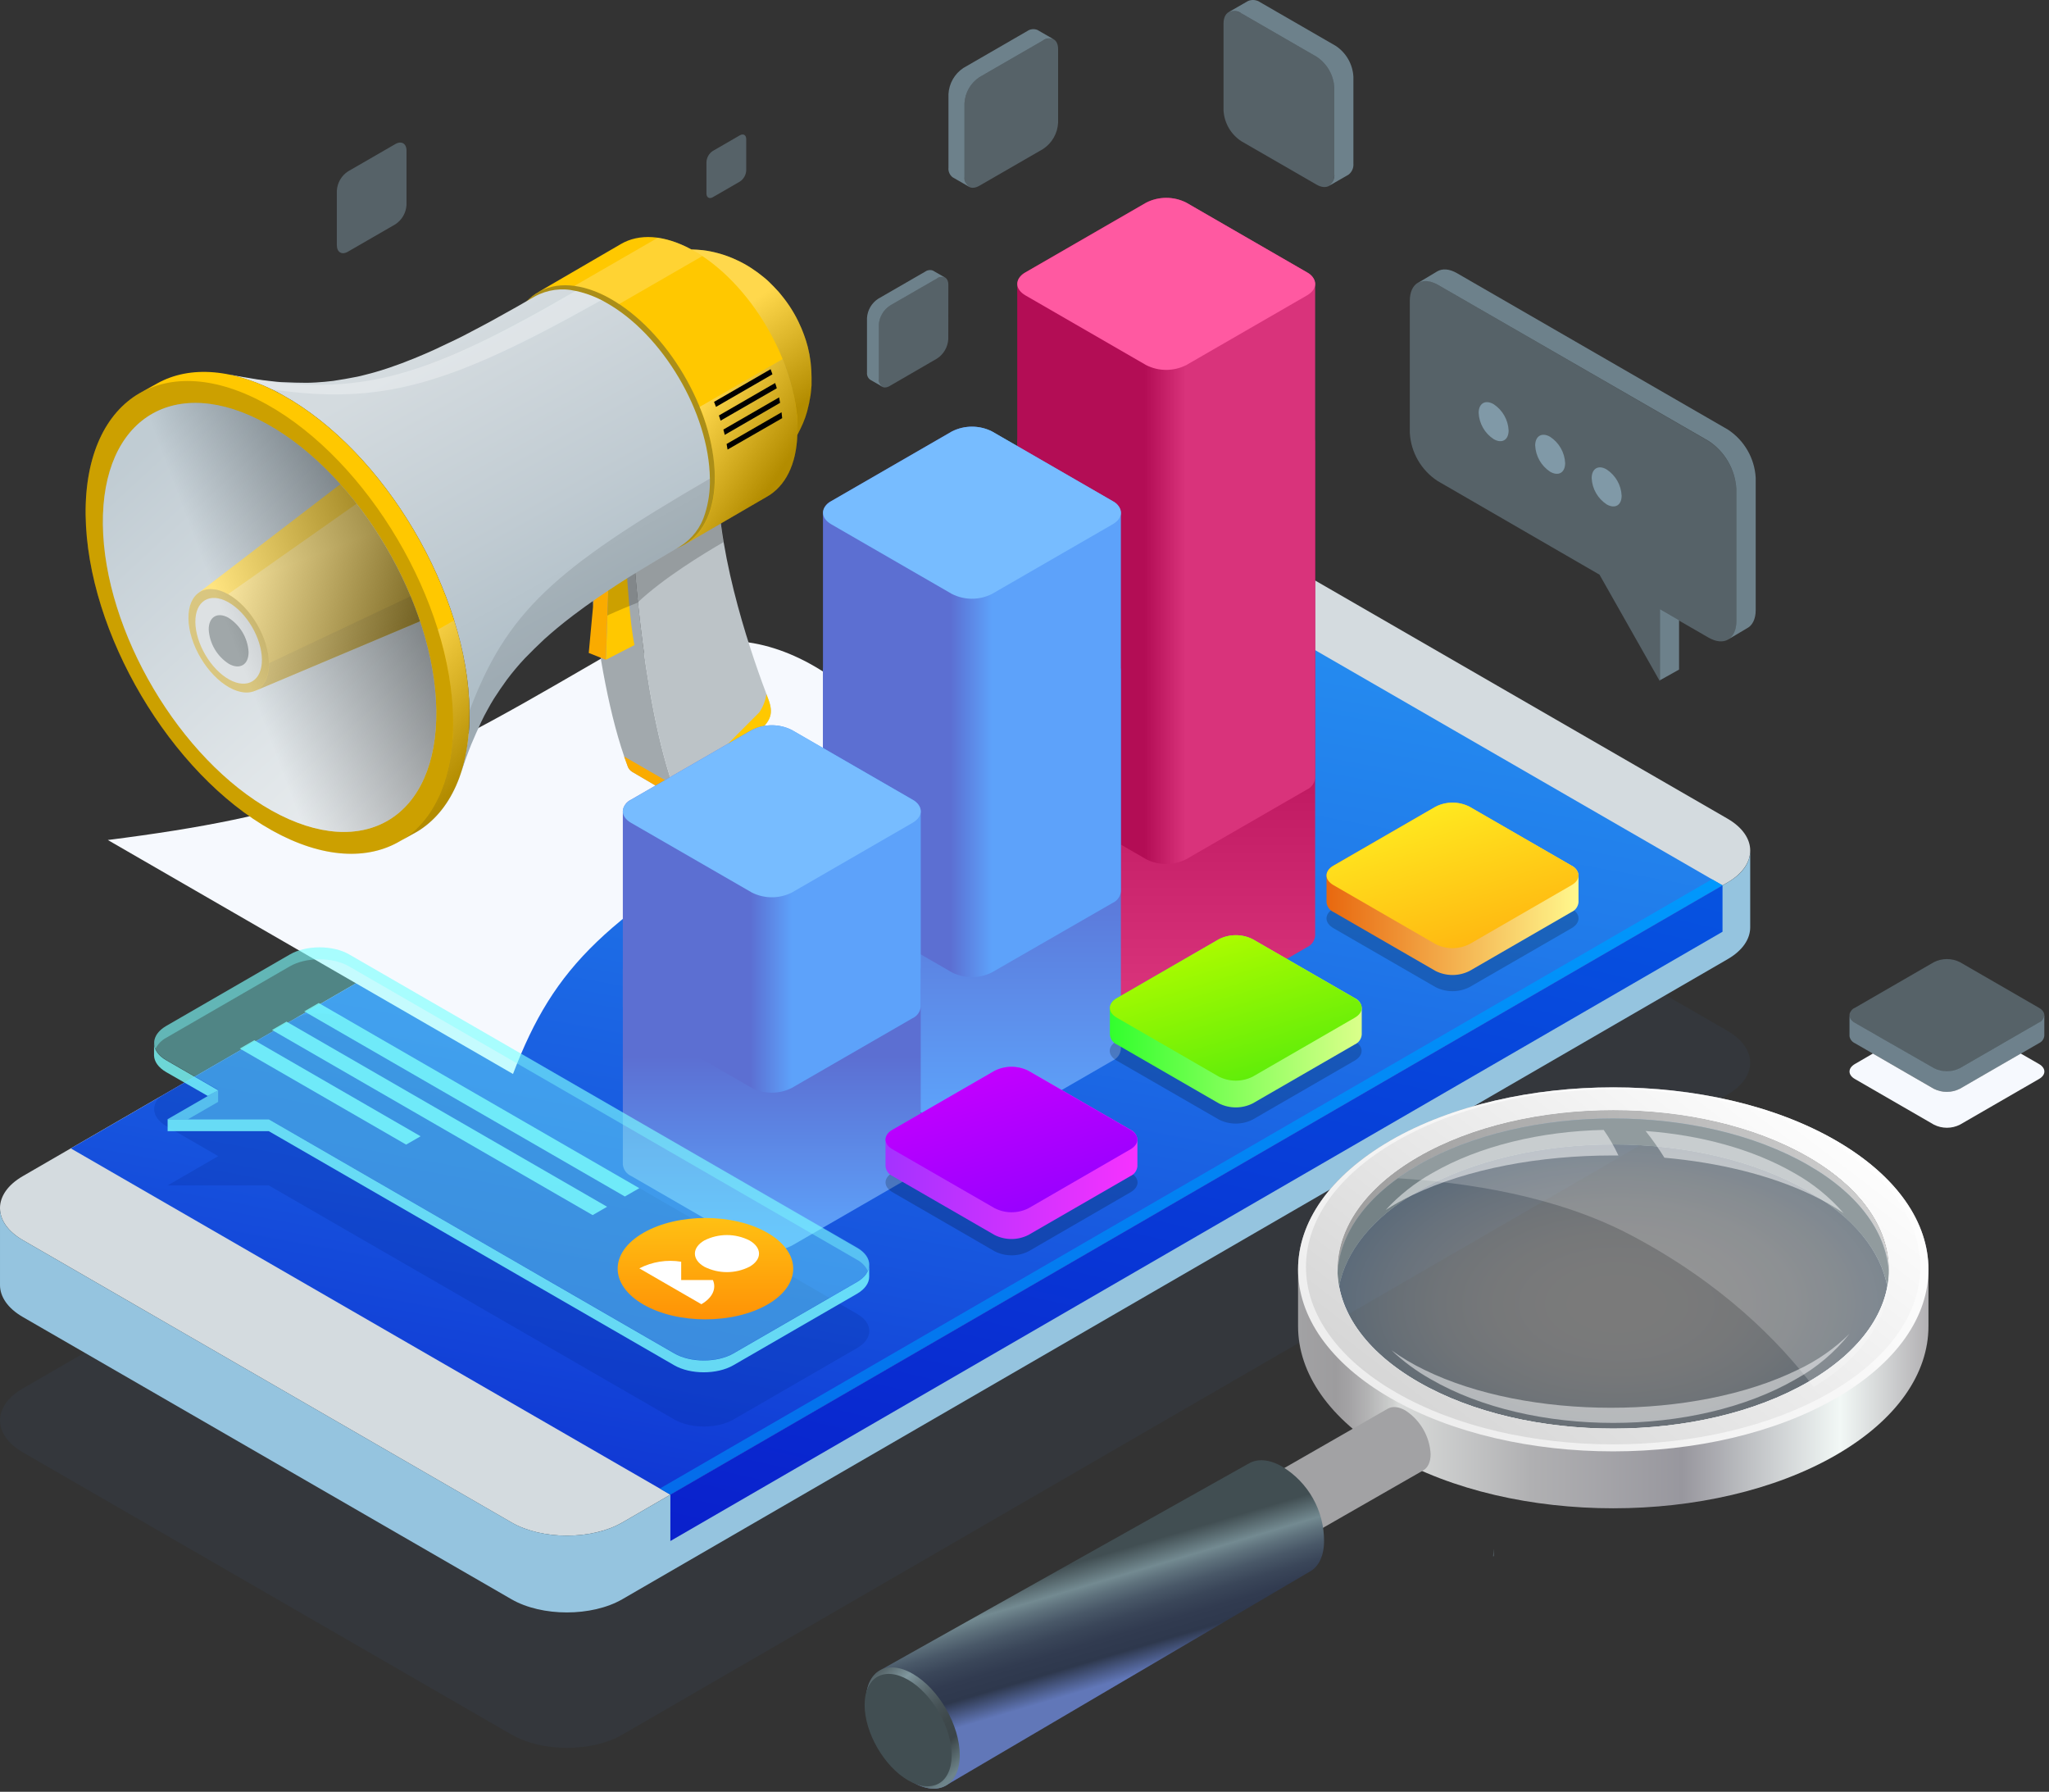 <svg width="525" height="459" viewBox="0 0 525 459" fill="none" xmlns="http://www.w3.org/2000/svg">
<rect x="0" y="0" width="525" height="459" fill="#333333" stroke="none"/>
<g style="mix-blend-mode:multiply" opacity="0.05">
<path d="M288.972 191.747C296.785 187.236 309.559 187.236 317.372 191.747L442.594 264.047C450.397 268.549 450.397 275.929 442.594 280.44L159.469 444.371C151.666 448.892 138.881 448.892 131.078 444.371L5.856 372.061C-1.947 367.55 -1.957 360.169 5.856 355.668L288.972 191.747Z" fill="#3B83E5"/>
</g>
<path d="M288.972 137.395C296.785 132.884 309.559 132.884 317.372 137.395L442.594 209.695C450.397 214.206 450.397 221.577 442.594 226.088L159.459 390.009C151.656 394.52 138.872 394.52 131.069 390.009L5.856 317.68C-1.947 313.169 -1.957 305.798 5.856 301.287L288.972 137.395Z" fill="#D4DBDF"/>
<path d="M5.856 317.68L131.078 390.009C138.881 394.52 151.666 394.52 159.469 390.009L442.604 226.088C446.443 223.9 448.363 221.03 448.44 218.141V237.567C448.44 240.533 446.52 243.508 442.575 245.764L159.44 409.685C151.637 414.186 138.853 414.186 131.05 409.685L5.856 337.384C1.95 335.129 0.001 332.163 0.001 329.188V309.522C0.011 312.488 1.959 315.453 5.856 317.68Z" fill="#95C4DF"/>
<path d="M18.151 294.194L171.764 382.887L441.347 226.808L287.724 138.115L18.151 294.194Z" fill="url(#paint0_linear)"/>
<path d="M169.067 381.323L171.764 382.887L441.347 226.808L438.64 225.243L169.067 381.323Z" fill="url(#paint1_linear)"/>
<path d="M171.764 394.769L441.347 238.69V226.808L171.764 382.887V394.769Z" fill="url(#paint2_linear)"/>
<g style="mix-blend-mode:multiply" opacity="0.2">
<path d="M376.514 252.875C373.784 254.261 370.557 254.261 367.828 252.875L341.673 237.778C339.284 236.396 339.284 234.141 341.673 232.758L367.828 217.661C370.557 216.276 373.784 216.276 376.514 217.661L402.668 232.758C405.057 234.141 405.057 236.396 402.668 237.778L376.514 252.875Z" fill="black"/>
</g>
<path d="M402.667 221.769L376.513 206.672C373.784 205.287 370.557 205.287 367.827 206.672L341.673 221.769C340.67 222.221 339.988 223.178 339.888 224.274V231.127C339.982 232.225 340.666 233.185 341.673 233.632L367.827 248.739C370.56 250.112 373.781 250.112 376.513 248.739L402.667 233.632C403.672 233.181 404.355 232.223 404.453 231.127V224.274C404.353 223.178 403.671 222.221 402.667 221.769Z" fill="url(#paint3_linear)"/>
<path d="M376.514 241.857C373.784 243.242 370.557 243.242 367.828 241.857L341.673 226.75C339.284 225.378 339.284 223.122 341.673 221.74L367.828 206.643C370.557 205.258 373.784 205.258 376.514 206.643L402.668 221.74C405.057 223.122 405.057 225.378 402.668 226.75L376.514 241.857Z" fill="url(#paint4_linear)"/>
<g style="mix-blend-mode:multiply">
<path d="M199.952 209.052L218.562 198.312L211.556 194.271C223.736 186.593 222.219 178.502 208.6 170.642C194.981 162.781 180.891 161.898 167.665 168.914L160.668 164.873L142.058 175.632C97.371 201.431 76.198 209.014 27.624 215.185L131.443 275.123C142.125 247.088 155.265 234.86 199.952 209.052Z" fill="#F6F9FE"/>
</g>
<path d="M173.213 203.466C163.845 178.675 162.012 135.187 162.012 135.187L183.895 122.557L171.476 115.291L149.593 127.922C149.593 127.922 151.426 171.409 160.803 196.201C161.002 196.844 161.433 197.391 162.012 197.736L174.173 204.877C173.72 204.512 173.386 204.021 173.213 203.466Z" fill="#A2A9AD"/>
<path d="M159.92 193.801C160.198 194.617 160.486 195.423 160.784 196.2C160.983 196.844 161.414 197.391 161.993 197.736L174.173 204.877C173.72 204.512 173.386 204.021 173.213 203.466C172.906 202.65 172.608 201.815 172.311 200.951L159.92 193.801Z" fill="#FAAB00"/>
<path d="M196.891 179.184C193.138 169.307 184.01 143.902 183.876 122.557L161.993 135.187C161.993 135.187 163.826 178.675 173.213 203.466C173.99 205.52 175.785 205.933 178.012 203.687L194.654 187.15C197.562 184.491 198.167 182.639 196.891 179.184Z" fill="#BCC3C7"/>
<path d="M196.891 179.184L196.372 177.821C196.132 179.5 195.504 181.1 194.539 182.495C194.539 182.495 179.183 197.995 176.303 200.433C175.156 201.322 173.617 201.521 172.282 200.951C172.579 201.815 172.877 202.65 173.184 203.466C173.961 205.52 175.756 205.933 177.983 203.687L194.654 187.15C197.562 184.491 198.167 182.639 196.891 179.184Z" fill="#FFC800"/>
<path d="M160.64 147.348C160.64 147.348 161.36 159.479 162.559 165.248L155.255 169.01L155.946 148.97L160.64 147.348Z" fill="#FFC800"/>
<g style="mix-blend-mode:multiply" opacity="0.2">
<path d="M183.876 122.557L171.456 115.291L149.573 127.922C149.573 127.922 150.178 142.318 152.453 159.22C156.906 156.888 163.298 154.421 163.298 154.421C169.834 148.192 180.248 141.848 185.373 138.882C184.445 133.488 183.945 128.029 183.876 122.557Z" fill="black"/>
</g>
<path d="M152.481 149.728L150.85 167.263L155.236 169.01L155.927 148.97L152.481 149.728Z" fill="#FAAB00"/>
<g style="mix-blend-mode:screen" opacity="0.2">
<path d="M158.634 77.898L179.931 65.613C179.125 65.075 178.319 64.576 177.503 64.115C174.733 62.51 171.691 61.426 168.529 60.919L147.184 73.233C150.388 73.727 153.471 74.818 156.273 76.449C157.069 76.89 157.856 77.38 158.634 77.898Z" fill="white"/>
</g>
<path d="M206.978 88.897C206.699 87.811 206.363 86.741 205.97 85.691C205.797 85.25 205.577 84.636 205.385 84.194C204.521 82.275 204.425 82.083 204.022 81.315C203.283 79.925 202.449 78.587 201.526 77.312C200.845 76.353 199.492 74.74 199.482 74.731C198.81 73.982 197.87 73.013 197.15 72.312C196.747 71.909 196.19 71.419 195.72 71.045C194.684 70.184 193.597 69.386 192.466 68.655C191.286 67.886 190.051 67.206 188.771 66.621C187.201 65.875 185.566 65.277 183.886 64.835C182.66 64.503 181.412 64.257 180.152 64.096C179.259 63.991 178.156 63.933 177.119 63.895C170.065 60.056 163.682 59.825 159.094 62.513L137.874 74.855L138.229 74.663C133.152 77.399 130.032 83.561 130.138 92.4C130.349 109.379 142.385 129.755 157.012 137.913C164.268 141.954 170.804 142.232 175.526 139.429L175.411 139.497L196.631 127.163C201.162 124.534 204.041 119.082 204.31 111.394C204.828 110.435 205.365 109.331 205.749 108.429C206.168 107.455 206.521 106.455 206.805 105.434C207.17 104.065 207.465 102.678 207.688 101.278C207.794 100.501 207.89 99.464 207.938 98.687C207.938 98.082 207.938 97.266 207.938 96.652C207.935 94.038 207.613 91.433 206.978 88.897Z" fill="#FFC800"/>
<g style="mix-blend-mode:multiply" opacity="0.3">
<path d="M206.978 88.897C206.699 87.811 206.363 86.741 205.97 85.691C205.797 85.25 205.577 84.636 205.385 84.194C204.521 82.275 204.425 82.083 204.022 81.315C203.283 79.925 202.449 78.588 201.526 77.312C200.845 76.353 199.492 74.74 199.482 74.731C198.81 73.982 197.87 73.013 197.15 72.312C196.747 71.909 196.19 71.419 195.72 71.045C194.684 70.184 193.598 69.386 192.466 68.655C191.286 67.886 190.051 67.206 188.771 66.621C187.202 65.875 185.566 65.277 183.886 64.835C182.66 64.503 181.412 64.257 180.152 64.096C179.259 63.991 178.156 63.933 177.119 63.895C177.244 63.972 177.369 64.029 177.493 64.096C192.14 72.264 204.185 92.64 204.367 109.609C204.367 110.214 204.367 110.799 204.367 111.385C204.886 110.425 205.423 109.321 205.807 108.419C206.226 107.446 206.578 106.445 206.863 105.424C207.228 104.055 207.522 102.668 207.746 101.269C207.851 100.491 207.947 99.455 207.995 98.677C207.995 98.073 207.995 97.257 207.995 96.642C207.973 94.029 207.632 91.428 206.978 88.897Z" fill="url(#paint5_linear)"/>
</g>
<g style="mix-blend-mode:multiply" opacity="0.4">
<path d="M130.138 92.41C129.927 75.431 141.655 68.29 156.273 76.449C170.89 84.607 182.964 104.993 183.146 121.961C183.329 138.93 171.629 146.081 157.012 137.923C142.394 129.764 130.349 109.408 130.138 92.41Z" fill="#2E383B"/>
</g>
<g style="mix-blend-mode:multiply" opacity="0.3">
<path d="M179.279 104.234C181.658 109.853 182.976 115.863 183.166 121.961C183.271 130.599 180.286 136.675 175.43 139.506L196.651 127.173C201.526 124.342 204.492 118.257 204.387 109.628C204.207 103.555 202.906 97.568 200.547 91.968L179.279 104.234Z" fill="url(#paint6_linear)"/>
</g>
<g style="mix-blend-mode:screen" opacity="0.2">
<path d="M158.634 77.898L179.931 65.613C179.125 65.075 178.319 64.576 177.503 64.115C174.733 62.51 171.691 61.426 168.529 60.919L147.184 73.233C150.388 73.727 153.471 74.818 156.273 76.449C157.069 76.89 157.856 77.38 158.634 77.898Z" fill="white"/>
</g>
<path d="M155.255 77.504C152.835 76.113 150.212 75.109 147.481 74.529C143.946 73.69 140.225 74.193 137.039 75.94C132.787 78.407 132.662 78.474 125.896 82.227C124.37 83.071 122.296 84.146 120.761 84.952C117.881 86.507 116.077 87.333 111.384 89.54C111.384 89.54 107.545 91.325 102.976 93.043C98.407 94.761 95.403 95.529 95.375 95.539C94.223 95.827 92.697 96.268 91.535 96.499C89.702 96.873 87.245 97.295 85.393 97.573C85.393 97.573 81.899 98.025 78.569 98.063C76.812 98.063 74.471 97.996 72.714 97.909C71.658 97.909 70.248 97.717 69.192 97.602C68.136 97.487 66.783 97.324 65.756 97.161C63.606 96.825 60.736 96.326 58.586 95.923C63.485 96.967 68.19 98.771 72.532 101.269C98.542 115.761 119.916 151.935 120.29 182.073C120.435 187.536 119.669 192.985 118.025 198.197L118.342 197.237C119.753 193.091 120.732 190.73 120.742 190.701C121.481 188.954 122.498 186.632 123.295 184.942C123.726 183.983 124.36 182.812 124.849 181.919C125.339 181.026 126.02 179.807 126.577 178.934C127.537 177.456 128.833 175.517 129.859 174.135C130.493 173.262 131.395 172.158 132.086 171.333C132.777 170.507 133.727 169.413 134.486 168.626C135.954 167.1 137.97 165.132 139.515 163.693C140.475 162.81 141.79 161.716 142.769 160.881C142.769 160.881 145.485 158.577 149.9 155.391C154.315 152.204 158.413 149.632 158.451 149.574C159.91 148.615 161.83 147.405 163.308 146.513C166.562 144.526 170.938 141.915 174.23 139.977C177.321 138.065 179.6 135.082 180.632 131.598C181.546 128.69 181.971 125.651 181.889 122.605C181.678 105.76 169.758 85.586 155.255 77.504Z" fill="url(#paint7_linear)"/>
<g style="mix-blend-mode:multiply" opacity="0.1">
<path d="M120.29 182.072C120.435 187.536 119.669 192.985 118.025 198.197L118.342 197.237C119.753 193.091 120.732 190.73 120.742 190.701C121.481 188.954 122.498 186.631 123.295 184.942C123.726 183.982 124.36 182.812 124.849 181.919C125.339 181.026 126.02 179.807 126.577 178.934C127.537 177.456 128.833 175.517 129.859 174.135C130.493 173.262 131.395 172.158 132.086 171.333C132.777 170.507 133.727 169.413 134.486 168.626C135.954 167.1 137.97 165.132 139.515 163.693C140.475 162.81 141.79 161.716 142.769 160.881C142.769 160.881 145.485 158.577 149.9 155.391C154.315 152.204 158.413 149.632 158.451 149.574C159.91 148.615 161.83 147.405 163.308 146.513C166.562 144.526 170.938 141.915 174.23 139.977C177.321 138.065 179.6 135.082 180.632 131.598C181.546 128.69 181.971 125.651 181.889 122.604C141.626 145.966 129.802 156.984 120.29 182.072Z" fill="black"/>
</g>
<g style="mix-blend-mode:screen" opacity="0.3">
<path d="M153.892 76.986L154.564 77.14C152.342 75.93 149.956 75.051 147.481 74.529C107.218 97.89 90.614 102.276 58.586 95.971C62.354 96.761 66.007 98.022 69.46 99.723C97.908 103.927 115.511 98.543 153.892 76.986Z" fill="white"/>
</g>
<path d="M72.532 101.269C59.968 94.272 48.624 93.59 40.302 98.207L36.166 100.501L35.935 100.635L35.734 100.741C27.096 105.751 21.759 116.567 21.942 131.924C22.306 162.061 43.69 198.235 69.691 212.728C82.609 219.926 94.242 220.406 102.631 215.386L106.854 213.045C115.319 207.939 120.473 197.208 120.291 182.063C119.916 151.935 98.542 115.761 72.532 101.269Z" fill="#FFC800"/>
<g style="mix-blend-mode:multiply" opacity="0.2">
<path d="M116.106 184.405C116.471 214.542 95.691 227.23 69.691 212.737C43.69 198.245 22.306 162.071 21.942 131.934C21.577 101.796 42.356 89.108 68.357 103.591C94.357 118.074 115.732 154.258 116.106 184.405Z" fill="black"/>
</g>
<path d="M111.787 181.967C112.123 209.321 93.273 220.828 69.681 207.679C46.09 194.53 26.683 161.706 26.357 134.362C26.03 107.018 44.871 95.5 68.462 108.649C92.054 121.798 111.403 154.623 111.787 181.967Z" fill="url(#paint8_linear)"/>
<g style="mix-blend-mode:multiply" opacity="0.3">
<path d="M112.2 161.293C114.603 168.77 115.919 176.553 116.106 184.405C116.288 199.569 111.115 210.319 102.669 215.396L106.892 213.054C115.357 207.948 120.511 197.218 120.329 182.073C120.14 174.198 118.818 166.391 116.403 158.894L112.2 161.293Z" fill="url(#paint9_linear)"/>
</g>
<path d="M197.918 95.884L183.454 104.234C183.3 103.802 183.127 103.37 182.955 102.948L197.447 94.579C197.61 95.011 197.764 95.443 197.918 95.884Z" fill="black"/>
<path d="M199.031 99.464L184.634 107.757C184.49 107.315 184.356 106.874 184.202 106.432L198.599 98.121C198.791 98.562 198.916 99.013 199.031 99.464Z" fill="black"/>
<path d="M199.876 103.198L185.69 111.404C185.584 110.943 185.469 110.444 185.344 110.041L199.626 101.797C199.703 102.267 199.789 102.689 199.876 103.198Z" fill="black"/>
<path d="M200.413 107.123L186.419 115.166C186.352 114.696 186.256 114.206 186.17 113.736L200.25 105.616C200.317 106.144 200.375 106.624 200.413 107.123Z" fill="black"/>
<path d="M107.602 159.162C106.886 157.006 106.079 154.859 105.184 152.722C101.649 144.252 96.998 136.292 91.353 129.054C90.009 127.327 88.618 125.66 87.178 124.054L50.773 151.945L50.86 151.887C49.228 153.087 48.249 155.333 48.288 158.414C48.374 165.008 53.087 172.926 58.73 176.093C61.35 177.552 63.711 177.734 65.506 176.89C65.439 176.89 65.381 176.966 65.324 176.995L107.602 159.162Z" fill="#FFC800"/>
<g style="mix-blend-mode:multiply" opacity="0.3">
<path d="M68.894 169.874C68.808 163.29 64.095 155.362 58.442 152.195L91.353 129.035C96.998 136.273 101.649 144.233 105.184 152.703C106.079 154.834 106.886 156.981 107.602 159.143L65.372 176.976C67.541 176.055 68.933 173.569 68.894 169.874Z" fill="url(#paint10_linear)"/>
</g>
<g style="mix-blend-mode:multiply" opacity="0.3">
<path d="M58.442 152.214C52.751 149.047 48.211 151.82 48.288 158.414C48.365 165.008 53.087 172.926 58.74 176.093C64.393 179.26 68.971 176.487 68.894 169.893C68.817 163.299 64.134 155.391 58.442 152.214Z" fill="black"/>
</g>
<g style="mix-blend-mode:multiply" opacity="0.1">
<path d="M107.602 159.163L65.372 176.995C67.589 176.035 68.981 173.569 68.942 169.893L105.232 152.722C106.095 154.853 106.886 157 107.602 159.163Z" fill="black"/>
</g>
<path d="M58.471 154.258C53.749 151.628 49.987 153.932 50.054 159.393C50.121 164.854 53.989 171.429 58.692 174.058C63.395 176.688 67.176 174.375 67.109 168.914C67.042 163.453 63.184 156.888 58.471 154.258Z" fill="#BBC2C6"/>
<path d="M58.519 158.241C55.697 156.667 53.442 158.04 53.48 161.312C53.712 164.893 55.637 168.148 58.663 170.075C61.485 171.64 63.731 170.267 63.692 167.004C63.469 163.424 61.546 160.166 58.519 158.241Z" fill="#414E52"/>
<g style="mix-blend-mode:multiply" opacity="0.5">
<path d="M111.787 181.967C112.123 209.321 93.273 220.828 69.681 207.679C46.09 194.53 26.683 161.706 26.357 134.362C26.03 107.018 44.871 95.5 68.462 108.649C92.054 121.798 111.403 154.623 111.787 181.967Z" fill="url(#paint11_linear)"/>
</g>
<path d="M334.859 110.166L303.935 92.314C300.709 90.682 296.9 90.682 293.675 92.314L262.751 110.166C261.565 110.698 260.758 111.827 260.639 113.122V239.698C260.754 240.999 261.566 242.134 262.76 242.663L293.675 260.515C296.902 262.138 300.707 262.138 303.935 260.515L334.859 242.663C336.048 242.13 336.855 240.996 336.971 239.698V113.131C336.855 111.834 336.048 110.699 334.859 110.166Z" fill="url(#paint12_linear)"/>
<path d="M334.859 69.759L303.935 51.907C300.709 50.275 296.9 50.275 293.675 51.907L262.751 69.759C261.562 70.293 260.754 71.427 260.639 72.725V199.291C260.754 200.592 261.566 201.728 262.76 202.257L293.675 220.109C296.9 221.74 300.709 221.74 303.935 220.109L334.859 202.257C336.048 201.723 336.855 200.589 336.971 199.291V72.725C336.855 71.427 336.048 70.293 334.859 69.759Z" fill="url(#paint13_linear)"/>
<path d="M303.935 93.533C300.71 95.165 296.9 95.165 293.675 93.533L262.76 75.681C259.939 74.059 259.939 71.391 262.76 69.759L293.684 51.907C296.91 50.275 300.719 50.275 303.945 51.907L334.869 69.759C337.69 71.391 337.69 74.059 334.869 75.681L303.935 93.533Z" fill="#FF59A1"/>
<path d="M285.085 168.779L254.161 150.928C250.935 149.296 247.126 149.296 243.901 150.928L212.977 168.779C211.788 169.313 210.98 170.447 210.865 171.745V268.731C210.98 270.032 211.792 271.168 212.986 271.697L243.901 289.549C247.126 291.18 250.935 291.18 254.161 289.549L285.085 271.697C286.273 271.168 287.082 270.036 287.196 268.741V171.793C287.098 170.478 286.288 169.321 285.085 168.779Z" fill="url(#paint14_linear)"/>
<path d="M285.085 128.373L254.161 110.521C250.933 108.898 247.128 108.898 243.901 110.521L212.977 128.373C211.788 128.906 210.98 130.041 210.865 131.339V228.276C210.98 229.577 211.792 230.713 212.986 231.242L243.901 249.094C247.126 250.726 250.935 250.726 254.161 249.094L285.085 231.3C286.271 230.768 287.078 229.638 287.196 228.344V131.406C287.105 130.083 286.294 128.918 285.085 128.373Z" fill="url(#paint15_linear)"/>
<path d="M254.161 152.156C250.935 153.788 247.126 153.788 243.901 152.156L212.986 134.304C210.164 132.673 210.164 130.004 212.986 128.373L243.91 110.521C247.138 108.898 250.943 108.898 254.17 110.521L285.094 128.373C287.916 130.004 287.916 132.673 285.094 134.304L254.161 152.156Z" fill="#77BCFF"/>
<path d="M233.823 245.264L202.899 227.461C199.674 225.829 195.864 225.829 192.639 227.461L161.696 245.264C160.507 245.798 159.699 246.932 159.584 248.23V298.283C159.699 299.584 160.511 300.719 161.705 301.248L192.62 319.1C195.845 320.732 199.654 320.732 202.88 319.1L233.804 301.248C234.99 300.717 235.797 299.587 235.915 298.292V248.23C235.804 246.937 235.004 245.803 233.823 245.264Z" fill="url(#paint16_linear)"/>
<path d="M233.823 204.858L202.899 187.006C199.671 185.383 195.866 185.383 192.639 187.006L161.696 204.858C160.507 205.391 159.699 206.525 159.584 207.823V257.876C159.699 259.177 160.511 260.313 161.705 260.842L192.62 278.694C195.845 280.325 199.654 280.325 202.88 278.694L233.804 260.842C234.99 260.31 235.797 259.18 235.915 257.886V207.823C235.804 206.53 235.004 205.396 233.823 204.858Z" fill="url(#paint17_linear)"/>
<path d="M202.899 228.641C199.671 230.264 195.866 230.264 192.639 228.641L161.695 210.789C158.874 209.157 158.874 206.489 161.695 204.858L192.62 187.006C195.847 185.383 199.652 185.383 202.88 187.006L233.804 204.858C236.625 206.489 236.625 209.157 233.804 210.789L202.899 228.641Z" fill="#77BCFF"/>
<path fill-rule="evenodd" clip-rule="evenodd" d="M332.594 339.755V325.176C332.594 313.246 340.483 301.306 356.253 292.198C372.022 283.089 392.734 278.54 413.36 278.54C433.985 278.54 454.688 283.089 470.457 292.198C486.226 301.306 494.115 313.236 494.115 325.166V339.755C494.115 351.685 486.226 363.615 470.457 372.723C454.688 381.832 433.976 386.381 413.35 386.381C392.724 386.381 372.022 381.822 356.253 372.723C340.483 363.625 332.594 351.695 332.594 339.755ZM363.393 296.334C349.601 304.301 342.7 314.743 342.7 325.176C342.7 335.618 349.592 346.051 363.393 354.017C377.195 361.983 395.306 365.966 413.35 365.966C431.394 365.966 449.524 361.983 463.316 354.017C477.108 346.051 483.999 335.609 483.999 325.176C483.999 314.743 477.118 304.301 463.316 296.334C449.514 288.368 431.442 284.385 413.36 284.385C395.277 284.385 377.185 288.368 363.393 296.334Z" fill="url(#paint18_linear)"/>
<path d="M463.316 305.107C449.514 297.141 431.442 293.158 413.359 293.158C395.277 293.158 377.195 297.141 363.393 305.107C351.54 311.921 344.793 320.626 343.094 329.562C342.82 328.116 342.679 326.648 342.672 325.176C342.672 314.743 349.572 304.301 363.365 296.334C377.157 288.368 395.248 284.385 413.331 284.385C431.413 284.385 449.486 288.368 463.287 296.334C477.089 304.301 483.971 314.743 483.971 325.176C483.967 326.647 483.829 328.116 483.558 329.562C481.917 320.626 475.169 311.921 463.316 305.107Z" fill="url(#paint19_linear)"/>
<path opacity="0.35" d="M413.359 286.497C431.442 286.497 449.514 290.48 463.316 298.446C477.118 306.412 483.999 316.854 483.999 327.287C483.999 337.72 477.108 348.162 463.316 356.129C449.524 364.095 431.394 368.078 413.35 368.078C395.306 368.078 377.195 364.095 363.393 356.129C349.592 348.162 342.7 337.73 342.7 327.278C342.7 316.826 349.601 306.402 363.393 298.436C377.185 290.47 395.277 286.497 413.359 286.497Z" fill="url(#paint20_radial)"/>
<path opacity="0.5" d="M364.91 350.888C378.136 357.386 395.46 360.63 412.784 360.63C430.108 360.63 447.432 357.386 460.648 350.888C465.554 348.597 470.031 345.48 473.883 341.674C470.106 346.436 465.417 350.398 460.091 353.326C447.182 360.784 430.271 364.508 413.35 364.508C396.429 364.508 379.518 360.784 366.609 353.326C362.957 351.273 359.572 348.778 356.531 345.897C359.172 347.804 361.976 349.474 364.91 350.888Z" fill="white"/>
<path fill-rule="evenodd" clip-rule="evenodd" d="M356.253 358.144C340.483 349.046 332.594 337.115 332.594 325.176C332.594 313.246 340.483 301.316 356.253 292.207C372.022 283.099 392.734 278.55 413.36 278.55C433.985 278.55 454.688 283.051 470.457 292.207C486.226 301.364 494.115 313.246 494.115 325.176C494.115 337.106 486.226 349.036 470.457 358.144C454.688 367.253 433.976 371.792 413.35 371.802C392.724 371.812 372.022 367.243 356.253 358.144ZM363.393 296.334C349.601 304.301 342.7 314.743 342.7 325.176C342.7 335.618 349.592 346.051 363.393 354.017C377.195 361.983 395.306 365.966 413.35 365.966C431.394 365.966 449.524 361.983 463.316 354.017C477.108 346.051 483.999 335.609 483.999 325.176C483.999 314.743 477.118 304.301 463.316 296.334C449.514 288.368 431.442 284.385 413.36 284.385C395.277 284.385 377.185 288.368 363.393 296.334Z" fill="url(#paint21_linear)"/>
<path d="M363.393 298.484C377.195 290.518 395.277 286.535 413.359 286.535C431.442 286.535 449.514 290.518 463.316 298.484C476.753 306.22 483.587 316.298 483.97 326.433C483.909 327.496 483.781 328.554 483.587 329.6C481.917 320.665 475.169 311.988 463.316 305.145C449.514 297.179 431.442 293.196 413.359 293.196C395.277 293.196 377.195 297.179 363.393 305.145C351.54 311.921 344.793 320.626 343.094 329.562C342.9 328.515 342.772 327.457 342.71 326.395C343.094 316.259 349.995 306.163 363.393 298.484Z" fill="#758286"/>
<path fill-rule="evenodd" clip-rule="evenodd" d="M357.654 356.685C342.297 347.817 334.619 336.185 334.619 324.542C334.619 312.881 342.297 301.277 357.654 292.399C373.01 283.521 393.166 279.087 413.321 279.087C433.477 279.087 453.632 283.521 468.988 292.399C484.345 301.277 492.023 312.91 492.023 324.542C492.023 336.175 484.345 347.807 468.988 356.685C453.632 365.563 433.477 370.007 413.321 370.007C393.166 370.007 373.01 365.554 357.654 356.685ZM363.393 296.334C349.601 304.301 342.7 314.743 342.7 325.176C342.7 335.618 349.592 346.051 363.393 354.017C377.195 361.983 395.306 365.966 413.35 365.966C431.394 365.966 449.524 361.983 463.316 354.017C477.108 346.051 483.999 335.609 483.999 325.176C483.999 314.743 477.118 304.301 463.316 296.334C449.514 288.368 431.442 284.385 413.36 284.385C395.277 284.385 377.185 288.368 363.393 296.334Z" fill="url(#paint22_linear)"/>
<path opacity="0.2" d="M363.393 298.484C377.195 290.518 395.277 286.535 413.36 286.535C431.442 286.535 449.515 290.518 463.316 298.484C477.118 306.45 483.999 316.893 483.999 327.326C483.999 337.403 477.559 347.481 464.717 355.323C455.878 343.642 441.107 328.631 417.755 316.346C398.819 306.383 375.88 302.909 358.191 301.844C359.868 300.637 361.604 299.516 363.393 298.484Z" fill="white"/>
<g opacity="0.5">
<path d="M421.642 289.731C435.569 290.748 449.034 294.338 459.736 300.509C464.513 303.174 468.79 306.649 472.376 310.779C469.782 309.013 467.054 307.45 464.218 306.105C453.517 300.989 440.291 297.812 426.46 296.574C424.991 294.2 423.382 291.915 421.642 289.731H421.642Z" fill="white"/>
<path d="M366.973 300.509C379.153 293.474 394.941 289.798 410.902 289.453C412.349 291.52 413.611 293.711 414.674 295.998H413.091C394.586 295.998 376.082 299.377 361.954 306.124C359.573 307.259 357.265 308.541 355.043 309.963C358.495 306.201 362.522 303.01 366.973 300.509Z" fill="white"/>
</g>
<path d="M324.858 378.482L355.571 360.87C356.732 360.208 358.345 360.304 360.111 361.331C363.919 363.813 366.315 367.963 366.561 372.503C366.561 374.566 365.831 376.025 364.641 376.687L333.928 394.28C332.757 394.933 331.154 394.827 329.388 393.81C325.588 391.333 323.193 387.196 322.938 382.667C322.938 380.603 323.706 379.154 324.858 378.482Z" fill="url(#paint23_linear)"/>
<path d="M322.938 382.667C323.184 387.206 325.58 391.356 329.388 393.838C331.154 394.856 332.757 394.961 333.928 394.309C335.099 393.656 335.848 392.188 335.848 390.114C335.598 385.576 333.203 381.428 329.398 378.943C327.622 377.925 326.019 377.82 324.848 378.482C323.678 379.144 322.938 380.603 322.938 382.667Z" fill="#B8BFC3"/>
<path d="M225.425 427.92L320.059 374.854C322.238 373.616 325.232 373.798 328.534 375.708C335.198 379.734 339.266 386.956 339.255 394.741C339.255 398.58 337.892 401.296 335.694 402.544L242.317 457.414C240.138 458.643 237.153 458.451 233.852 456.551C227.21 452.711 221.826 443.392 221.826 435.723C221.864 431.894 223.227 429.168 225.425 427.92Z" fill="url(#paint24_linear)"/>
<path d="M221.864 435.733C221.864 443.411 227.249 452.721 233.89 456.56C237.192 458.48 240.177 458.653 242.355 457.424C244.534 456.195 245.916 453.479 245.916 449.621C245.916 441.943 240.532 432.623 233.89 428.794C230.589 426.874 227.594 426.692 225.425 427.93C223.256 429.168 221.864 431.894 221.864 435.733Z" fill="url(#paint25_linear)"/>
<path d="M221.538 436.76C221.538 443.872 226.529 452.519 232.69 456.08C235.742 457.846 238.516 458 240.532 456.886C242.547 455.773 243.843 453.22 243.843 449.64C243.843 442.528 238.852 433.881 232.69 430.32C229.619 428.554 226.845 428.4 224.83 429.523C222.814 430.646 221.538 433.189 221.538 436.76Z" fill="#414E52"/>
<g style="mix-blend-mode:multiply" opacity="0.2">
<path d="M89.453 261.427L219.609 336.578C223.784 338.987 223.774 342.922 219.609 345.331L187.936 363.634C183.761 366.043 176.937 366.043 172.771 363.634L68.865 303.667H42.951L55.928 296.171L42.625 288.493C38.46 286.084 38.46 282.149 42.625 279.74L74.298 261.437C78.463 259.028 85.287 259.028 89.453 261.427Z" fill="#00258A"/>
</g>
<path opacity="0.4" d="M89.453 244.497L219.609 319.599C223.784 322.009 223.774 325.953 219.609 328.362L187.936 346.665C183.761 349.074 176.937 349.074 172.771 346.665L68.865 286.727H42.951L55.928 279.241L42.625 271.562C38.46 269.163 38.46 265.218 42.625 262.809L74.298 244.506C78.463 242.088 85.287 242.088 89.453 244.497Z" fill="#7CFFFF"/>
<path opacity="0.8" d="M55.889 279.289L42.587 271.61C40.552 270.439 39.515 268.894 39.467 267.349V270.411C39.535 271.956 40.571 273.482 42.596 274.653L53.24 280.757L55.889 279.289Z" fill="#7CFFFF"/>
<path opacity="0.8" d="M222.718 324.235C222.632 325.752 221.595 327.249 219.609 328.401L187.936 346.704C183.761 349.113 176.937 349.113 172.771 346.704L68.865 286.727H42.951V289.77H68.865L172.743 349.737C176.908 352.146 183.732 352.146 187.907 349.737L219.58 331.434C221.663 330.224 222.709 328.641 222.709 327.057V324.235H222.718Z" fill="#7CFFFF"/>
<g opacity="0.4">
<path d="M42.587 265.852L74.259 247.549C78.425 245.14 85.249 245.14 89.414 247.549L219.57 322.7C220.786 323.335 221.765 324.344 222.363 325.579C223.246 323.525 222.363 321.269 219.57 319.676L89.453 244.497C85.287 242.088 78.463 242.088 74.298 244.497L42.625 262.8C39.87 264.393 38.949 266.639 39.832 268.693C40.429 267.48 41.393 266.486 42.587 265.852Z" fill="#7CFFFF"/>
<path d="M55.889 279.241L42.913 286.727H48.163L55.889 282.274V279.241Z" fill="#7CFFFF"/>
</g>
<path d="M196.651 315.818C205.433 320.886 205.433 329.111 196.651 334.179C187.869 339.246 173.616 339.256 164.844 334.179C156.071 329.101 156.062 320.886 164.844 315.818C173.626 310.75 187.869 310.741 196.651 315.818Z" fill="url(#paint26_linear)"/>
<path d="M182.657 327.902H174.537V323.218C170.871 322.619 167.109 323.214 163.807 324.917L179.711 334.102C182.619 332.422 183.607 330.051 182.657 327.902Z" fill="white"/>
<path d="M192.053 324.494C188.407 326.346 184.096 326.346 180.45 324.494C177.244 322.642 177.244 319.647 180.45 317.776C184.096 315.924 188.407 315.924 192.053 317.776C195.288 319.647 195.288 322.642 192.053 324.494Z" fill="white"/>
<g opacity="0.8">
<path d="M160.102 306.508L77.955 259.085L81.659 256.945L163.807 304.377L160.102 306.508Z" fill="#7CFFFF"/>
<path d="M151.848 311.278L69.7 263.855L73.405 261.715L155.553 309.138L151.848 311.278Z" fill="#7CFFFF"/>
<path d="M104.061 293.215L61.446 268.616L65.151 266.476L107.765 291.084L104.061 293.215Z" fill="#7CFFFF"/>
</g>
<g style="mix-blend-mode:multiply" opacity="0.2">
<path d="M263.519 320.559C260.802 321.928 257.597 321.928 254.881 320.559L228.688 305.414C226.298 304.032 226.298 301.776 228.688 300.404L254.842 285.297C257.561 283.937 260.761 283.937 263.48 285.297L289.682 300.404C292.062 301.786 292.062 304.032 289.682 305.414L263.519 320.559Z" fill="black"/>
</g>
<path d="M289.682 289.414L263.519 274.307C260.8 272.948 257.599 272.948 254.881 274.307L228.688 289.414C227.677 289.859 226.989 290.819 226.893 291.919V298.763C226.992 299.864 227.678 300.826 228.688 301.277L254.842 316.375C257.559 317.744 260.764 317.744 263.48 316.375L289.644 301.277C290.647 300.825 291.329 299.868 291.429 298.772V291.919C291.34 290.831 290.673 289.874 289.682 289.414Z" fill="url(#paint27_linear)"/>
<path d="M263.519 309.522C260.802 310.891 257.597 310.891 254.881 309.522L228.688 294.424C226.298 293.042 226.298 290.787 228.688 289.414L254.842 274.307C257.561 272.948 260.761 272.948 263.48 274.307L289.644 289.414C292.024 290.787 292.024 293.042 289.644 294.424L263.519 309.522Z" fill="url(#paint28_linear)"/>
<g style="mix-blend-mode:multiply" opacity="0.2">
<path d="M320.961 286.804C318.245 288.173 315.04 288.173 312.323 286.804L286.131 271.706C283.741 270.324 283.741 268.069 286.131 266.687L312.285 251.589C315.002 250.221 318.206 250.221 320.923 251.589L347.087 266.687C349.467 268.069 349.467 270.324 347.087 271.706L320.961 286.804Z" fill="black"/>
</g>
<path d="M347.125 255.697L320.961 240.6C318.245 239.231 315.04 239.231 312.323 240.6L286.169 255.697C285.163 256.147 284.476 257.104 284.375 258.202V265.055C284.473 266.155 285.16 267.114 286.169 267.56L312.323 282.667C315.042 284.027 318.243 284.027 320.961 282.667L347.125 267.56C348.13 267.11 348.812 266.152 348.91 265.055V258.174C348.8 257.088 348.12 256.144 347.125 255.697Z" fill="url(#paint29_linear)"/>
<path d="M320.961 275.814C318.243 277.174 315.042 277.174 312.323 275.814L286.169 260.707C283.779 259.335 283.779 257.079 286.169 255.697L312.323 240.6C315.04 239.231 318.245 239.231 320.961 240.6L347.125 255.697C349.505 257.079 349.505 259.335 347.125 260.707L320.961 275.814Z" fill="url(#paint30_linear)"/>
<path opacity="0.3" d="M242.97 86.901C242.849 88.915 241.781 90.752 240.09 91.853L228.016 98.85C226.442 99.81 225.137 99.013 225.137 97.199V83.225C225.256 81.21 226.325 79.372 228.016 78.272L240.11 71.295C241.674 70.335 242.989 71.132 242.989 72.945L242.97 86.901Z" fill="#A9D0E5"/>
<path opacity="0.5" d="M225.156 97.18V83.225C225.275 81.21 226.344 79.372 228.035 78.272L240.129 71.295C240.701 70.884 241.447 70.8 242.096 71.074L239.035 69.317C238.397 69.066 237.675 69.153 237.115 69.548L225.022 76.525C223.328 77.623 222.258 79.463 222.142 81.478V95.433C222.076 96.138 222.377 96.827 222.939 97.257L226.02 99.023C225.422 98.608 225.092 97.905 225.156 97.18Z" fill="#A9D0E5"/>
<path opacity="0.3" d="M104.157 52.521C104.039 54.536 102.97 56.375 101.277 57.474L89.184 64.451C87.61 65.411 86.305 64.624 86.305 62.801V48.845C86.424 46.831 87.492 44.993 89.184 43.893L101.277 36.915C102.842 36.004 104.157 36.752 104.157 38.566V52.521Z" fill="#A9D0E5"/>
<path opacity="0.3" d="M191.199 43.643C191.148 44.812 190.537 45.883 189.558 46.523L182.647 50.515C181.745 51.034 181.006 50.611 181.006 49.556V41.541C181.057 40.373 181.668 39.301 182.647 38.662L189.558 34.669C190.46 34.151 191.199 34.583 191.199 35.629V43.643Z" fill="#A9D0E5"/>
<path opacity="0.3" d="M271.11 31.445C270.971 34.167 269.546 36.66 267.271 38.163L250.955 47.578C248.824 48.807 247.116 47.809 247.116 45.352V26.483C247.251 23.759 248.677 21.263 250.955 19.764L267.271 10.339C269.392 9.11 271.11 10.118 271.11 12.566V31.445Z" fill="#A9D0E5"/>
<path opacity="0.5" d="M247.116 45.323V26.483C247.251 23.759 248.677 21.263 250.955 19.764L267.271 10.339C268.045 9.784 269.052 9.671 269.93 10.041L265.812 7.671C264.938 7.314 263.942 7.43 263.173 7.978L246.857 17.403C244.581 18.904 243.156 21.399 243.018 24.121V42.962C242.926 43.912 243.333 44.841 244.093 45.419L248.248 47.809C247.453 47.243 247.021 46.295 247.116 45.323Z" fill="#A9D0E5"/>
<path opacity="0.3" d="M313.494 28.277C313.675 31.484 315.367 34.415 318.053 36.176L337.335 47.3C339.84 48.749 341.894 47.559 341.894 44.67V22.423C341.714 19.215 340.022 16.284 337.335 14.524L318.053 3.4C315.548 1.95 313.494 3.131 313.494 6.03V28.277Z" fill="#A9D0E5"/>
<path opacity="0.5" d="M341.885 44.67V22.423C341.706 19.217 340.018 16.287 337.335 14.524L318.053 3.4C317.14 2.744 315.952 2.609 314.915 3.045L319.8 0.242C320.84 -0.181 322.024 -0.043 322.939 0.607L342.211 11.731C344.897 13.492 346.589 16.423 346.77 19.63V41.877C346.872 42.991 346.394 44.08 345.503 44.757L340.589 47.578C341.504 46.906 341.997 45.8 341.885 44.67Z" fill="#A9D0E5"/>
<path opacity="0.3" d="M368.374 72.936L437.767 112.997C441.972 115.747 444.619 120.333 444.898 125.349V159.22C444.898 163.75 441.692 165.603 437.767 163.338L425.289 156.139V174.509L409.827 147.213L368.355 123.219C364.149 120.474 361.501 115.891 361.224 110.876V77.005C361.243 72.475 364.449 70.623 368.374 72.936Z" fill="#A9D0E5"/>
<path opacity="0.5" d="M444.898 159.172V125.301C444.619 120.285 441.972 115.699 437.767 112.949L368.375 72.936C366.455 71.842 364.747 71.717 363.47 72.389L368.269 69.509C369.565 68.751 371.36 68.847 373.327 69.989L442.729 110.051C446.928 112.805 449.571 117.389 449.85 122.403V156.274C449.85 158.625 448.987 160.257 447.605 160.957L442.911 163.741C444.111 162.982 444.898 161.399 444.898 159.172Z" fill="#A9D0E5"/>
<path opacity="0.5" d="M425.309 156.101L430.213 158.932V171.525L425.309 174.269V156.101Z" fill="#A9D0E5"/>
<g opacity="0.5">
<path d="M407.822 122.489C407.954 125.214 409.381 127.711 411.661 129.208C413.801 130.436 415.5 129.438 415.5 126.981C415.371 124.256 413.943 121.758 411.661 120.263C409.549 119.005 407.822 120.032 407.822 122.489Z" fill="#A9D0E5"/>
<path d="M393.348 114.13C393.48 116.854 394.907 119.351 397.187 120.848C399.318 122.077 401.026 121.088 401.026 118.621C400.894 115.897 399.467 113.4 397.187 111.903C395.076 110.674 393.348 111.673 393.348 114.13Z" fill="#A9D0E5"/>
<path d="M378.865 105.77C378.997 108.494 380.424 110.991 382.704 112.488C384.835 113.727 386.543 112.728 386.543 110.262C386.409 107.538 384.983 105.042 382.704 103.543C380.593 102.315 378.865 103.313 378.865 105.77Z" fill="#A9D0E5"/>
</g>
<path opacity="0.5" d="M382.714 398.666V396.747L382.579 398.666C382.624 398.662 382.669 398.662 382.714 398.666Z" fill="#A9D0E5"/>
<path d="M382.263 409.819C382.273 409.892 382.273 409.966 382.263 410.04V409.819Z" fill="#005FF1"/>
<path opacity="0.3" d="M522.438 258.174C524.272 259.229 524.272 260.957 522.438 262.013L502.178 273.712C500.083 274.768 497.611 274.768 495.517 273.712L475.265 262.013C473.432 260.957 473.432 259.229 475.265 258.174L495.517 246.474C497.611 245.418 500.083 245.418 502.178 246.474L522.438 258.174Z" fill="#A9D0E5"/>
<g opacity="0.5">
<path d="M523.168 258.73L523.053 258.596L523.168 258.73Z" fill="#A9D0E5"/>
<path d="M523.734 259.604C523.739 259.671 523.739 259.738 523.734 259.805C523.739 259.738 523.739 259.671 523.734 259.604Z" fill="#A9D0E5"/>
<path d="M523.533 259.133L523.609 259.306L523.533 259.133Z" fill="#A9D0E5"/>
<path d="M523.801 260.093C523.711 260.914 523.192 261.626 522.438 261.965L502.177 273.664C500.083 274.72 497.611 274.72 495.517 273.664L475.265 262.013C473.432 260.957 473.432 259.229 475.265 258.174C474.489 258.513 473.959 259.249 473.883 260.093V265.439C474.013 266.229 474.527 266.902 475.256 267.234L495.507 278.924C497.602 279.98 500.073 279.98 502.168 278.924L522.429 267.234C523.199 266.888 523.723 266.155 523.801 265.314V260.189C523.801 260.189 523.801 260.151 523.801 260.093Z" fill="#A9D0E5"/>
</g>
<g style="mix-blend-mode:multiply">
<path d="M522.438 272.57L517.774 269.892L502.149 278.914C500.054 279.97 497.583 279.97 495.488 278.914L479.872 269.892L475.265 272.57C473.432 273.636 473.432 275.363 475.265 276.409L495.517 288.109C497.611 289.165 500.083 289.165 502.178 288.109L522.438 276.409C524.272 275.363 524.272 273.636 522.438 272.57Z" fill="#F6F9FE"/>
</g>
<defs>
<linearGradient id="paint0_linear" x1="26.146" y1="30.243" x2="-42.78" y2="400.979" gradientUnits="userSpaceOnUse">
<stop stop-color="#2898F4"/>
<stop offset="0.15" stop-color="#2690F1"/>
<stop offset="0.37" stop-color="#207AEA"/>
<stop offset="0.66" stop-color="#1755DE"/>
<stop offset="0.98" stop-color="#0B23CD"/>
<stop offset="1" stop-color="#0A20CC"/>
</linearGradient>
<linearGradient id="paint1_linear" x1="-81.006" y1="89.96" x2="-200.815" y2="666.068" gradientUnits="userSpaceOnUse">
<stop stop-color="#009EFF"/>
<stop offset="1" stop-color="#0A20CC"/>
</linearGradient>
<linearGradient id="paint2_linear" x1="138.32" y1="-176.399" x2="17.401" y2="359.085" gradientUnits="userSpaceOnUse">
<stop stop-color="#009EFF"/>
<stop offset="1" stop-color="#0A20CC"/>
</linearGradient>
<linearGradient id="paint3_linear" x1="404.002" y1="204.635" x2="336.519" y2="204.635" gradientUnits="userSpaceOnUse">
<stop stop-color="#FFF78C"/>
<stop offset="1" stop-color="#E76008"/>
</linearGradient>
<linearGradient id="paint4_linear" x1="306.167" y1="226.091" x2="327.843" y2="297.665" gradientUnits="userSpaceOnUse">
<stop stop-color="#FFE71F"/>
<stop offset="1" stop-color="#FF8602"/>
</linearGradient>
<linearGradient id="paint5_linear" x1="182.81" y1="84.169" x2="199.55" y2="107.919" gradientUnits="userSpaceOnUse">
<stop stop-color="white"/>
<stop offset="1"/>
</linearGradient>
<linearGradient id="paint6_linear" x1="172.407" y1="114.33" x2="194.619" y2="128.856" gradientUnits="userSpaceOnUse">
<stop stop-color="white"/>
<stop offset="1"/>
</linearGradient>
<linearGradient id="paint7_linear" x1="76.709" y1="109.086" x2="116.312" y2="180.837" gradientUnits="userSpaceOnUse">
<stop stop-color="#D4DBDF"/>
<stop offset="0.59" stop-color="#C0CBD2"/>
<stop offset="1" stop-color="#AFBEC7"/>
</linearGradient>
<linearGradient id="paint8_linear" x1="137.664" y1="174.464" x2="61.305" y2="91.753" gradientUnits="userSpaceOnUse">
<stop stop-color="#D4DBDF"/>
<stop offset="0.29" stop-color="#C0CBD1"/>
<stop offset="0.89" stop-color="#8BA0AD"/>
<stop offset="1" stop-color="#8198A6"/>
</linearGradient>
<linearGradient id="paint9_linear" x1="100.043" y1="168.2" x2="125.937" y2="190.824" gradientUnits="userSpaceOnUse">
<stop stop-color="white"/>
<stop offset="1"/>
</linearGradient>
<linearGradient id="paint10_linear" x1="63.696" y1="148.87" x2="73.584" y2="174.398" gradientUnits="userSpaceOnUse">
<stop stop-color="white"/>
<stop offset="1"/>
</linearGradient>
<linearGradient id="paint11_linear" x1="66.075" y1="210.123" x2="134.342" y2="184.451" gradientUnits="userSpaceOnUse">
<stop offset="0.14" stop-color="white"/>
<stop offset="1"/>
</linearGradient>
<linearGradient id="paint12_linear" x1="317.365" y1="254.709" x2="317.365" y2="171.745" gradientUnits="userSpaceOnUse">
<stop stop-color="#D9337B"/>
<stop offset="1" stop-color="#B30D55"/>
</linearGradient>
<linearGradient id="paint13_linear" x1="303.896" y1="124.148" x2="293.291" y2="124.148" gradientUnits="userSpaceOnUse">
<stop stop-color="#D9337B"/>
<stop offset="1" stop-color="#B30D55"/>
</linearGradient>
<linearGradient id="paint14_linear" x1="267.586" y1="284.923" x2="267.586" y2="216.356" gradientUnits="userSpaceOnUse">
<stop stop-color="#5DA2FA"/>
<stop offset="1" stop-color="#5C6FD2"/>
</linearGradient>
<linearGradient id="paint15_linear" x1="254.122" y1="170.021" x2="243.517" y2="170.021" gradientUnits="userSpaceOnUse">
<stop stop-color="#5DA2FA"/>
<stop offset="1" stop-color="#5C6FD2"/>
</linearGradient>
<linearGradient id="paint16_linear" x1="216.337" y1="316.442" x2="216.337" y2="270.679" gradientUnits="userSpaceOnUse">
<stop stop-color="#5DA2FA"/>
<stop offset="1" stop-color="#5C6FD2"/>
</linearGradient>
<linearGradient id="paint17_linear" x1="202.86" y1="226.315" x2="192.255" y2="226.315" gradientUnits="userSpaceOnUse">
<stop stop-color="#5DA2FA"/>
<stop offset="1" stop-color="#5C6FD2"/>
</linearGradient>
<linearGradient id="paint18_linear" x1="494.115" y1="278.55" x2="332.594" y2="278.55" gradientUnits="userSpaceOnUse">
<stop stop-color="#B2B0B3"/>
<stop offset="0.14" stop-color="#F2F8F6"/>
<stop offset="0.39" stop-color="#98979E"/>
<stop offset="0.63" stop-color="#B0B0B2"/>
<stop offset="0.84" stop-color="#D9DBDA"/>
<stop offset="0.85" stop-color="#CED0CF"/>
<stop offset="0.89" stop-color="#B3B3B4"/>
<stop offset="0.92" stop-color="#A3A2A4"/>
<stop offset="0.94" stop-color="#9D9C9E"/>
<stop offset="1" stop-color="#A2A2A4"/>
</linearGradient>
<linearGradient id="paint19_linear" x1="484.009" y1="284.39" x2="342.71" y2="284.39" gradientUnits="userSpaceOnUse">
<stop stop-color="#CFCFCF"/>
<stop offset="1" stop-color="#9D9D9D"/>
</linearGradient>
<radialGradient id="paint20_radial" cx="0" cy="0" r="1" gradientUnits="userSpaceOnUse" gradientTransform="translate(414.233 334.008) rotate(180) scale(94.778 54.722)">
<stop stop-color="white"/>
<stop offset="0.19" stop-color="#FCFDFE"/>
<stop offset="0.34" stop-color="#F2F7FC"/>
<stop offset="0.48" stop-color="#E1EDF8"/>
<stop offset="0.61" stop-color="#C9DFF3"/>
<stop offset="0.74" stop-color="#AACDED"/>
<stop offset="0.86" stop-color="#85B7E4"/>
<stop offset="0.98" stop-color="#599DDB"/>
<stop offset="1" stop-color="#5098D9"/>
</radialGradient>
<linearGradient id="paint21_linear" x1="427.424" y1="248.964" x2="337.596" y2="366.194" gradientUnits="userSpaceOnUse">
<stop stop-color="white"/>
<stop offset="1" stop-color="#EBEBEB"/>
</linearGradient>
<linearGradient id="paint22_linear" x1="427.093" y1="250.218" x2="339.449" y2="364.504" gradientUnits="userSpaceOnUse">
<stop stop-color="white"/>
<stop offset="1" stop-color="#D1D1D1"/>
</linearGradient>
<linearGradient id="paint23_linear" x1="802.146" y1="366.385" x2="796.287" y2="382.848" gradientUnits="userSpaceOnUse">
<stop stop-color="#B2B0B3"/>
<stop offset="0.14" stop-color="#F2F8F6"/>
<stop offset="0.39" stop-color="#98979E"/>
<stop offset="0.63" stop-color="#B0B0B2"/>
<stop offset="0.84" stop-color="#D9DBDA"/>
<stop offset="0.85" stop-color="#CED0CF"/>
<stop offset="0.89" stop-color="#B3B3B4"/>
<stop offset="0.92" stop-color="#A3A2A4"/>
<stop offset="0.94" stop-color="#9D9C9E"/>
<stop offset="1" stop-color="#A2A2A4"/>
</linearGradient>
<linearGradient id="paint24_linear" x1="252.686" y1="407.146" x2="261.769" y2="437.812" gradientUnits="userSpaceOnUse">
<stop stop-color="#414E52"/>
<stop offset="0.2" stop-color="#738A91"/>
<stop offset="0.29" stop-color="#5E717C"/>
<stop offset="0.4" stop-color="#495868"/>
<stop offset="0.52" stop-color="#3A4659"/>
<stop offset="0.65" stop-color="#313B50"/>
<stop offset="0.79" stop-color="#2E384D"/>
<stop offset="1" stop-color="#6177B8"/>
</linearGradient>
<linearGradient id="paint25_linear" x1="213.738" y1="437.54" x2="236.05" y2="461.991" gradientUnits="userSpaceOnUse">
<stop stop-color="#4E5B5F"/>
<stop offset="0.2" stop-color="#80979E"/>
<stop offset="0.3" stop-color="#697B81"/>
<stop offset="0.41" stop-color="#556368"/>
<stop offset="0.53" stop-color="#465256"/>
<stop offset="0.65" stop-color="#3E484B"/>
<stop offset="0.79" stop-color="#3B4548"/>
<stop offset="1" stop-color="#6E848A"/>
</linearGradient>
<linearGradient id="paint26_linear" x1="133.182" y1="289.894" x2="133.182" y2="344.823" gradientUnits="userSpaceOnUse">
<stop stop-color="#FFE71F"/>
<stop offset="1" stop-color="#FF8602"/>
</linearGradient>
<linearGradient id="paint27_linear" x1="290.565" y1="272.925" x2="224.964" y2="272.925" gradientUnits="userSpaceOnUse">
<stop stop-color="#F532FF"/>
<stop offset="1" stop-color="#A232FF"/>
</linearGradient>
<linearGradient id="paint28_linear" x1="193.174" y1="293.735" x2="214.845" y2="365.307" gradientUnits="userSpaceOnUse">
<stop stop-color="#C100FF"/>
<stop offset="1" stop-color="#6E00FF"/>
</linearGradient>
<linearGradient id="paint29_linear" x1="348.075" y1="238.155" x2="279.393" y2="238.155" gradientUnits="userSpaceOnUse">
<stop stop-color="#D9FF89"/>
<stop offset="1" stop-color="#25FF26"/>
</linearGradient>
<linearGradient id="paint30_linear" x1="250.617" y1="260.018" x2="272.288" y2="331.59" gradientUnits="userSpaceOnUse">
<stop stop-color="#A9FB00"/>
<stop offset="1" stop-color="#12DE13"/>
</linearGradient>
</defs>
</svg>
